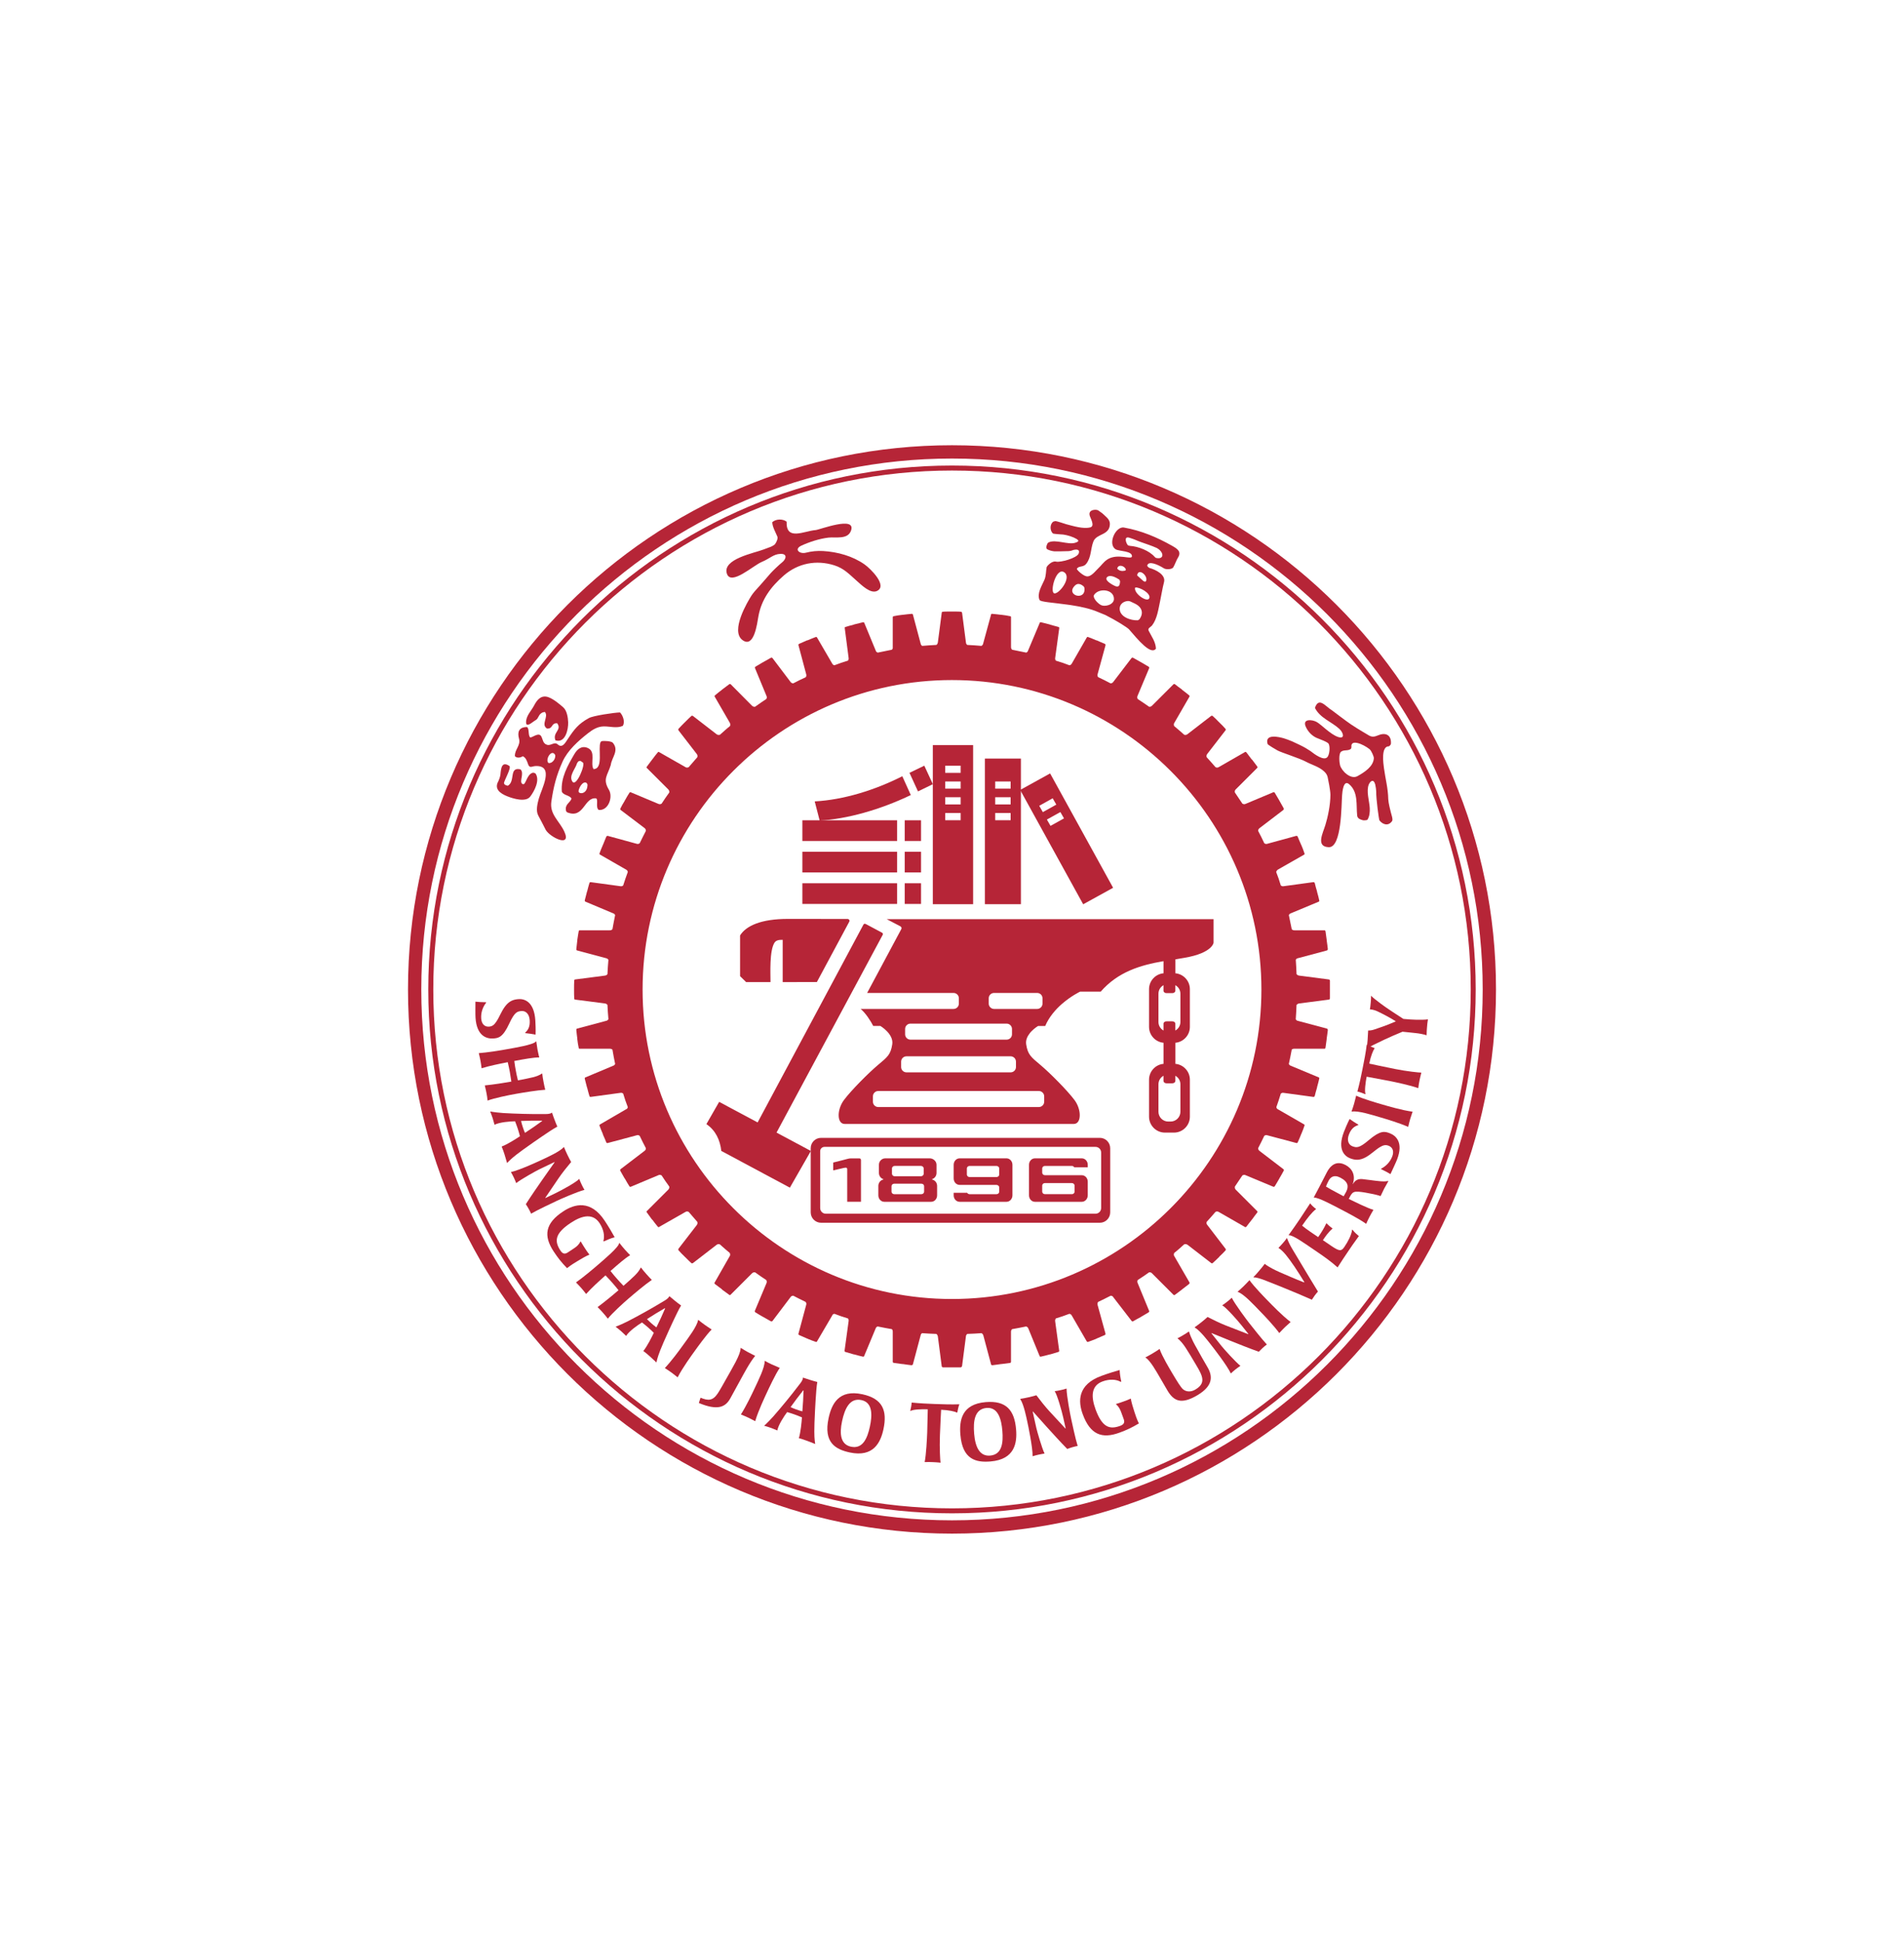 <svg width="154" height="157" viewBox="0 0 154 157" fill="none" xmlns="http://www.w3.org/2000/svg">
<g clip-path="url(#clip0_185_40)" filter="url(#filter0_d_185_40)">
<path d="M41 0H113C131.667 0 141 9.333 141 28V100C141 118.667 131.667 128 113 128H41C22.333 128 13 118.667 13 100V28C13 9.333 22.333 0 41 0Z" fill="white"/>
<path d="M77 20C52.738 20 33 39.738 33 64C33 88.262 52.738 108 77 108C101.262 108 121 88.262 121 64C121 39.738 101.262 20 77 20ZM119.924 64C119.924 87.668 100.668 106.924 77 106.924C53.332 106.924 34.075 87.668 34.075 64C34.075 40.332 53.332 21.075 77 21.075C100.668 21.075 119.924 40.332 119.924 64Z" fill="#B62537"/>
<path d="M77 21.641C53.643 21.641 34.64 40.643 34.64 64C34.64 87.357 53.643 106.359 77 106.359C100.357 106.359 119.359 87.357 119.359 64C119.359 40.643 100.357 21.641 77 21.641ZM118.957 64C118.957 87.135 100.135 105.957 77 105.957C53.865 105.957 35.045 87.135 35.045 64C35.045 40.865 53.865 22.045 77 22.045C100.135 22.045 118.957 40.865 118.957 64Z" fill="#B62537"/>
<path fill-rule="evenodd" clip-rule="evenodd" d="M63.624 26.179C63.564 27.762 65.032 26.931 65.966 26.859C66.295 26.834 69.249 25.68 68.835 26.894C68.577 27.648 67.608 27.4 67.01 27.468C66.292 27.552 65.484 27.811 64.828 28.112C64.187 28.405 64.665 28.817 65.177 28.689C65.648 28.569 66.094 28.527 66.582 28.554C67.746 28.622 68.974 28.961 69.933 29.64C70.421 29.986 71.814 31.364 70.935 31.782C70.405 32.034 69.675 31.295 69.297 30.965C68.686 30.431 68.281 29.961 67.477 29.707C66.029 29.251 64.55 29.534 63.401 30.528C62.355 31.435 61.586 32.465 61.342 33.835C61.241 34.401 60.997 36.433 60.063 35.759C59.032 35.014 60.501 32.597 60.773 32.168C60.907 31.952 61.164 31.667 61.44 31.368C61.619 31.173 62.021 30.701 62.328 30.351C62.494 30.16 63.041 29.64 63.26 29.468C63.583 29.213 63.718 28.758 63.116 28.785C62.549 28.809 62.298 29.148 61.605 29.438C60.913 29.731 59.136 31.367 58.798 30.398C58.38 29.198 61.038 28.715 61.758 28.429C61.924 28.362 62.151 28.284 62.327 28.217C62.468 28.164 62.654 28.04 62.678 28.007C62.826 27.812 62.932 27.528 62.875 27.387C62.729 27.03 62.466 26.59 62.464 26.219C62.756 25.954 63.314 25.935 63.624 26.179Z" fill="#B62537"/>
<path fill-rule="evenodd" clip-rule="evenodd" d="M61.278 74.753L58.167 73.09L57.135 74.889C57.88 75.398 58.24 76.168 58.341 77.057L63.887 80.027L65.585 77.06L62.808 75.574L71.394 59.587C71.433 59.523 71.417 59.456 71.336 59.411L70.024 58.71C69.933 58.668 69.874 58.691 69.837 58.758L61.278 74.754V74.753Z" fill="#B62537"/>
<path fill-rule="evenodd" clip-rule="evenodd" d="M66.408 76H88.963C89.421 76 89.796 76.378 89.796 76.839V82.025C89.796 82.487 89.421 82.864 88.963 82.864H66.408C65.948 82.864 65.572 82.487 65.572 82.025V76.839C65.572 76.376 65.948 76 66.408 76ZM66.685 76.73H88.608C88.859 76.73 89.063 76.934 89.063 77.187V81.677C89.063 81.928 88.859 82.134 88.608 82.134H66.793C66.541 82.134 66.337 81.928 66.337 81.677V77.076C66.337 76.886 66.494 76.731 66.683 76.731L66.685 76.73Z" fill="#B62537"/>
<path fill-rule="evenodd" clip-rule="evenodd" d="M64.897 50.322V51.996H72.557V50.322H64.897Z" fill="#B62537"/>
<path fill-rule="evenodd" clip-rule="evenodd" d="M64.897 52.868V54.541H72.557V52.868H64.897Z" fill="#B62537"/>
<path fill-rule="evenodd" clip-rule="evenodd" d="M64.897 55.414V57.087H72.557V55.414H64.897Z" fill="#B62537"/>
<path fill-rule="evenodd" clip-rule="evenodd" d="M94.347 66.579H94.825C94.958 66.579 95.065 66.668 95.065 66.772V67.323C95.307 67.186 95.474 66.929 95.474 66.633V64.347C95.474 64.05 95.307 63.79 95.065 63.656V64.105C95.065 64.209 94.957 64.299 94.825 64.299H94.347C94.215 64.299 94.106 64.211 94.106 64.105V63.656C93.863 63.79 93.699 64.05 93.699 64.347V66.633C93.699 66.929 93.863 67.186 94.106 67.323V66.772C94.106 66.667 94.213 66.579 94.347 66.579ZM63.305 59.99C63.035 59.986 62.779 60.006 62.64 60.223C62.226 60.879 62.32 62.685 62.32 63.407H60.349L59.858 62.925V59.636C60.335 58.867 61.534 58.294 63.746 58.297L68.534 58.302C68.684 58.302 68.742 58.43 68.697 58.511L66.071 63.401L63.305 63.407V59.988V59.99ZM70.136 64.284H77.126C77.363 64.284 77.555 64.477 77.555 64.712V65.149C77.555 65.383 77.36 65.577 77.126 65.577H69.609C70.006 65.896 70.424 66.551 70.63 66.952H71.207C71.207 66.952 72.295 67.596 72.168 68.435C72.04 69.271 71.782 69.463 71.014 70.107C70.246 70.752 68.835 72.169 68.259 72.944C67.681 73.716 67.681 74.876 68.322 74.876H77.551V74.877H86.845C86.935 74.877 87.011 74.854 87.076 74.812C87.475 74.558 87.405 73.607 86.909 72.944C86.332 72.171 84.923 70.752 84.153 70.107C83.384 69.463 83.129 69.271 82.999 68.435C82.949 68.095 83.095 67.789 83.29 67.543C83.294 67.536 83.299 67.529 83.303 67.525L83.306 67.523C83.31 67.517 83.314 67.514 83.317 67.508L83.319 67.504C83.323 67.499 83.328 67.493 83.331 67.491L83.332 67.488C83.338 67.483 83.343 67.477 83.347 67.473V67.47C83.354 67.466 83.357 67.461 83.362 67.454H83.364C83.369 67.448 83.373 67.442 83.38 67.436V67.435C83.385 67.429 83.391 67.421 83.396 67.417L83.418 67.397C83.419 67.392 83.425 67.388 83.428 67.383C83.687 67.117 83.96 66.955 83.964 66.953H84.539C84.853 66.219 85.376 65.623 85.888 65.174C86.637 64.52 87.359 64.18 87.359 64.18H89.027C90.416 62.584 92.229 62.033 94.108 61.714V62.693C93.454 62.753 92.937 63.308 92.937 63.975V67.028C92.937 67.699 93.454 68.252 94.108 68.312V70.016C93.454 70.073 92.937 70.629 92.937 71.298V74.288C92.937 74.997 93.514 75.576 94.223 75.576H94.953C95.659 75.576 96.24 74.997 96.24 74.288V71.298C96.24 70.629 95.722 70.073 95.069 70.016V68.312C95.722 68.252 96.24 67.699 96.24 67.028V63.975C96.24 63.308 95.722 62.753 95.069 62.693V61.568C95.299 61.536 95.527 61.48 95.759 61.45C98.166 61.051 98.156 60.153 98.156 60.228V58.317H71.716L72.808 58.887C72.898 58.927 72.957 59.032 72.886 59.147L70.137 64.282L70.136 64.284ZM95.066 70.979V71.396C95.066 71.502 94.958 71.59 94.826 71.59H94.347C94.215 71.59 94.106 71.502 94.106 71.396V70.979C93.863 71.112 93.699 71.373 93.699 71.669V73.892C93.699 74.326 94.055 74.681 94.486 74.681H94.685C95.118 74.681 95.474 74.325 95.474 73.892V71.669C95.474 71.373 95.31 71.115 95.066 70.979ZM71.034 72.213H84.026C84.262 72.213 84.457 72.408 84.457 72.643V73.079C84.457 73.315 84.262 73.509 84.026 73.509H71.034C70.796 73.509 70.604 73.315 70.604 73.079V72.643C70.604 72.408 70.796 72.213 71.034 72.213ZM73.316 69.407H81.744C81.98 69.407 82.174 69.604 82.174 69.838V70.275C82.174 70.511 81.98 70.704 81.744 70.704H73.316C73.081 70.704 72.885 70.511 72.885 70.275V69.838C72.885 69.604 73.078 69.407 73.316 69.407ZM73.638 66.765H81.422C81.657 66.765 81.852 66.96 81.852 67.195V67.631C81.852 67.866 81.657 68.059 81.422 68.059H73.638C73.404 68.059 73.209 67.867 73.209 67.631V67.195C73.209 66.959 73.401 66.765 73.638 66.765ZM80.399 64.284H83.891C84.127 64.284 84.32 64.477 84.32 64.712V65.149C84.32 65.383 84.125 65.577 83.891 65.577H80.399C80.171 65.577 79.971 65.383 79.971 65.149V64.712C79.971 64.475 80.165 64.284 80.399 64.284Z" fill="#B62537"/>
<path fill-rule="evenodd" clip-rule="evenodd" d="M73.175 50.322V51.996H74.496V50.322H73.175Z" fill="#B62537"/>
<path fill-rule="evenodd" clip-rule="evenodd" d="M65.896 48.797C68.239 48.669 70.772 47.882 72.98 46.762L73.668 48.283C71.237 49.452 68.5 50.232 66.296 50.343L65.896 48.797Z" fill="#B62537"/>
<path fill-rule="evenodd" clip-rule="evenodd" d="M75.452 47.404L74.76 45.91V45.908L73.561 46.486L74.249 47.988L75.452 47.404Z" fill="#B62537"/>
<path fill-rule="evenodd" clip-rule="evenodd" d="M73.175 52.868V54.541H74.496V52.868H73.175Z" fill="#B62537"/>
<path fill-rule="evenodd" clip-rule="evenodd" d="M73.175 55.414V57.087H74.496V55.414H73.175Z" fill="#B62537"/>
<path fill-rule="evenodd" clip-rule="evenodd" d="M82.514 47.871L84.936 46.534L90.031 55.781L87.61 57.115L82.514 47.871ZM84.055 49.152L85.142 48.544L85.437 49.056L84.348 49.663L84.055 49.152ZM84.674 50.265L85.764 49.658L86.059 50.169L84.968 50.775L84.674 50.265Z" fill="#B62537"/>
<path fill-rule="evenodd" clip-rule="evenodd" d="M79.661 45.333H82.574V57.106H79.661V45.333ZM75.448 44.247H78.707V57.107H75.448V44.247ZM76.453 45.908H77.7V46.489H76.453V45.908ZM76.453 47.185H77.7V47.766H76.453V47.185ZM76.453 48.46H77.7V49.041H76.453V48.46ZM76.453 49.736H77.7V50.317H76.453V49.736ZM80.493 47.185H81.742V47.766H80.493V47.185ZM80.493 48.46H81.742V49.041H80.493V48.46ZM80.493 49.736H81.742V50.317H80.493V49.736Z" fill="#B62537"/>
<path fill-rule="evenodd" clip-rule="evenodd" d="M76.992 89.03C63.202 89.03 51.974 77.795 51.974 64.015C51.974 50.22 63.202 38.985 76.992 38.985C90.781 38.985 102.026 50.22 102.026 64.015C102.026 77.795 90.781 89.03 76.992 89.03ZM107.475 63.193L105.085 62.883C104.991 62.868 104.928 62.836 104.867 62.759C104.851 62.37 104.836 61.983 104.806 61.61C104.836 61.532 104.898 61.486 104.991 61.471L107.321 60.849C107.352 60.834 107.397 60.819 107.397 60.725C107.367 60.523 107.352 60.291 107.306 60.028V59.996C107.273 59.747 107.243 59.515 107.212 59.313C107.197 59.22 107.15 59.22 107.103 59.22H104.695C104.604 59.22 104.526 59.189 104.478 59.127C104.4 58.755 104.323 58.383 104.245 57.994C104.278 57.916 104.323 57.871 104.415 57.84L106.653 56.908C106.684 56.893 106.73 56.877 106.699 56.784C106.653 56.582 106.606 56.365 106.528 56.117V56.086C106.451 55.837 106.388 55.605 106.342 55.404C106.31 55.326 106.265 55.326 106.217 55.326L103.826 55.652C103.733 55.667 103.672 55.652 103.593 55.589C103.485 55.217 103.361 54.861 103.22 54.503C103.252 54.41 103.298 54.348 103.376 54.301L105.473 53.106C105.504 53.09 105.535 53.06 105.504 52.982C105.443 52.78 105.348 52.563 105.256 52.33L105.239 52.315V52.3C105.132 52.051 105.039 51.849 104.96 51.648C104.928 51.57 104.882 51.585 104.836 51.585L102.507 52.222C102.413 52.252 102.335 52.237 102.257 52.176C102.102 51.834 101.931 51.508 101.761 51.183C101.761 51.074 101.807 51.011 101.886 50.95L103.796 49.492C103.826 49.459 103.858 49.429 103.826 49.351C103.718 49.166 103.609 48.964 103.485 48.745C103.485 48.745 103.485 48.73 103.47 48.73V48.715C103.33 48.482 103.22 48.28 103.113 48.11C103.066 48.032 103.019 48.048 102.972 48.063L100.751 48.995C100.657 49.041 100.581 49.025 100.488 48.979C100.285 48.668 100.084 48.373 99.881 48.078C99.85 47.969 99.881 47.893 99.959 47.815L101.667 46.109C101.7 46.077 101.73 46.046 101.683 45.968C101.56 45.813 101.42 45.627 101.264 45.41H101.249V45.394H101.234C101.078 45.177 100.938 45.006 100.814 44.836C100.751 44.773 100.705 44.788 100.674 44.82L98.592 46.014C98.499 46.077 98.407 46.077 98.314 46.031C98.081 45.766 97.847 45.488 97.599 45.225C97.568 45.131 97.583 45.038 97.645 44.96L99.121 43.052C99.151 43.02 99.168 42.974 99.105 42.911C98.966 42.756 98.81 42.587 98.624 42.415V42.4H98.609V42.385H98.592C98.422 42.198 98.251 42.042 98.097 41.903C98.034 41.84 97.988 41.872 97.957 41.887L96.047 43.361C95.969 43.423 95.875 43.439 95.782 43.408C95.519 43.175 95.239 42.926 94.973 42.709C94.928 42.6 94.928 42.524 94.991 42.431L96.201 40.336C96.217 40.304 96.232 40.258 96.171 40.212C95.999 40.072 95.829 39.932 95.612 39.776V39.761H95.595V39.746C95.378 39.591 95.192 39.452 95.037 39.326C94.96 39.28 94.928 39.311 94.897 39.343L93.189 41.049C93.111 41.127 93.034 41.158 92.941 41.142C92.63 40.925 92.335 40.723 92.024 40.521C91.978 40.444 91.963 40.351 92.009 40.258L92.941 38.039C92.956 37.992 92.972 37.946 92.893 37.9C92.722 37.79 92.521 37.683 92.289 37.542H92.274C92.274 37.542 92.274 37.527 92.259 37.527C92.04 37.403 91.837 37.294 91.652 37.185C91.574 37.155 91.543 37.185 91.513 37.216L90.053 39.126C89.99 39.219 89.927 39.25 89.82 39.25C89.494 39.078 89.166 38.908 88.825 38.754C88.763 38.676 88.748 38.598 88.779 38.505L89.416 36.177C89.416 36.145 89.431 36.084 89.353 36.053C89.151 35.975 88.949 35.882 88.701 35.773H88.67C88.436 35.665 88.22 35.587 88.018 35.51C87.941 35.478 87.909 35.525 87.894 35.556L86.699 37.635C86.651 37.729 86.588 37.775 86.495 37.79C86.138 37.651 85.782 37.527 85.408 37.418C85.347 37.355 85.331 37.279 85.347 37.185L85.673 34.796C85.673 34.748 85.673 34.703 85.595 34.687C85.393 34.626 85.16 34.563 84.912 34.502V34.485H84.882C84.632 34.424 84.414 34.361 84.212 34.315C84.119 34.3 84.104 34.33 84.089 34.377L83.156 36.597C83.126 36.688 83.08 36.736 83.002 36.766C82.615 36.688 82.241 36.612 81.868 36.534C81.807 36.488 81.774 36.41 81.774 36.316V33.911C81.774 33.88 81.774 33.818 81.681 33.818C81.48 33.772 81.246 33.74 80.998 33.709H80.968C80.704 33.679 80.47 33.648 80.268 33.633C80.176 33.616 80.159 33.663 80.159 33.694L79.524 36.021C79.507 36.114 79.461 36.177 79.383 36.223C79.012 36.192 78.622 36.162 78.233 36.145C78.172 36.099 78.125 36.021 78.125 35.928L77.814 33.539C77.799 33.507 77.783 33.461 77.707 33.461C77.596 33.446 77.488 33.446 77.364 33.446H76.606C76.482 33.446 76.373 33.446 76.265 33.461C76.187 33.461 76.171 33.507 76.171 33.539L75.858 35.928C75.843 36.021 75.811 36.099 75.734 36.145C75.345 36.162 74.972 36.192 74.584 36.223C74.523 36.177 74.476 36.114 74.46 36.021L73.839 33.694C73.823 33.663 73.808 33.616 73.73 33.633C73.513 33.648 73.28 33.679 73.032 33.709H73.001C72.737 33.74 72.504 33.772 72.302 33.818C72.224 33.818 72.209 33.88 72.209 33.911V36.316C72.224 36.41 72.194 36.488 72.13 36.534C71.743 36.612 71.37 36.688 70.998 36.766C70.904 36.736 70.858 36.688 70.828 36.597L69.911 34.377C69.896 34.33 69.863 34.3 69.787 34.315C69.584 34.361 69.352 34.424 69.103 34.485H69.087C69.072 34.485 69.072 34.485 69.072 34.502C68.824 34.563 68.59 34.626 68.403 34.687C68.311 34.703 68.327 34.748 68.327 34.796L68.637 37.185C68.653 37.279 68.637 37.355 68.575 37.418C68.218 37.527 67.846 37.651 67.488 37.79C67.41 37.775 67.348 37.729 67.301 37.635L66.09 35.556C66.075 35.525 66.044 35.478 65.966 35.51C65.764 35.587 65.562 35.665 65.314 35.773H65.282C65.049 35.882 64.832 35.975 64.645 36.053C64.569 36.084 64.569 36.145 64.584 36.177L65.205 38.505C65.236 38.598 65.221 38.676 65.175 38.754C64.832 38.908 64.491 39.078 64.165 39.25C64.073 39.25 63.995 39.219 63.932 39.126L62.487 37.216C62.456 37.185 62.426 37.155 62.348 37.185C62.176 37.294 61.96 37.403 61.743 37.527V37.542H61.711C61.493 37.683 61.292 37.79 61.106 37.9C61.043 37.946 61.059 37.992 61.074 38.039L61.991 40.258C62.037 40.351 62.037 40.444 61.975 40.521C61.68 40.723 61.369 40.925 61.074 41.142C60.967 41.158 60.887 41.127 60.811 41.049L59.118 39.343C59.087 39.311 59.04 39.28 58.978 39.326C58.807 39.452 58.62 39.591 58.418 39.746L58.403 39.761H58.387V39.776C58.187 39.932 58 40.072 57.844 40.212C57.768 40.258 57.798 40.304 57.813 40.336L59.024 42.431C59.072 42.524 59.087 42.6 59.04 42.709C58.761 42.926 58.496 43.175 58.233 43.408C58.124 43.439 58.031 43.423 57.953 43.361L56.044 41.887C56.012 41.872 55.966 41.84 55.903 41.903C55.748 42.042 55.592 42.198 55.407 42.385L55.392 42.4C55.392 42.4 55.392 42.415 55.375 42.415C55.205 42.587 55.034 42.756 54.894 42.911C54.831 42.974 54.864 43.02 54.879 43.052L56.353 44.96C56.416 45.038 56.431 45.131 56.4 45.225C56.168 45.488 55.933 45.766 55.701 46.031C55.592 46.077 55.514 46.077 55.422 46.014L53.325 44.82C53.295 44.788 53.248 44.773 53.201 44.836C53.062 45.006 52.921 45.177 52.766 45.394H52.751V45.41C52.58 45.627 52.44 45.813 52.331 45.968C52.269 46.046 52.3 46.077 52.331 46.109L54.04 47.815C54.117 47.893 54.149 47.969 54.132 48.078C53.916 48.373 53.714 48.668 53.512 48.979C53.434 49.025 53.341 49.041 53.248 48.995L51.026 48.063C50.996 48.048 50.95 48.032 50.902 48.11C50.793 48.28 50.67 48.482 50.545 48.715H50.53V48.745C50.391 48.964 50.282 49.166 50.189 49.351C50.141 49.429 50.172 49.459 50.204 49.492L52.129 50.95C52.208 51.011 52.239 51.074 52.239 51.183C52.067 51.508 51.913 51.834 51.741 52.176C51.663 52.237 51.586 52.252 51.493 52.222L49.163 51.585C49.133 51.585 49.085 51.57 49.039 51.648C48.961 51.849 48.868 52.051 48.774 52.3H48.759V52.33C48.651 52.563 48.574 52.78 48.496 52.982C48.465 53.06 48.511 53.09 48.542 53.106L50.623 54.301C50.717 54.348 50.763 54.41 50.778 54.503C50.639 54.861 50.53 55.217 50.406 55.589C50.344 55.652 50.267 55.667 50.172 55.652L47.781 55.326C47.75 55.326 47.688 55.326 47.672 55.404C47.611 55.605 47.548 55.837 47.487 56.086H47.472V56.117C47.409 56.365 47.346 56.582 47.3 56.784C47.285 56.877 47.331 56.893 47.362 56.908L49.582 57.84C49.676 57.871 49.722 57.916 49.754 57.994C49.676 58.383 49.598 58.755 49.537 59.127C49.474 59.205 49.396 59.22 49.304 59.22H46.897C46.865 59.22 46.818 59.22 46.803 59.313C46.772 59.515 46.725 59.747 46.694 59.996V60.028C46.663 60.291 46.633 60.523 46.616 60.725C46.601 60.819 46.648 60.834 46.679 60.849L49.009 61.471C49.102 61.486 49.163 61.532 49.211 61.61C49.179 61.983 49.148 62.37 49.133 62.759C49.085 62.836 49.024 62.868 48.915 62.883L46.524 63.193C46.492 63.193 46.446 63.209 46.446 63.287C46.431 63.504 46.431 63.737 46.431 63.984V64.03C46.431 64.278 46.431 64.511 46.446 64.728C46.446 64.806 46.492 64.823 46.524 64.823L48.915 65.132C49.024 65.149 49.085 65.179 49.133 65.258C49.148 65.644 49.179 66.017 49.211 66.405C49.163 66.483 49.102 66.529 49.009 66.544L46.679 67.165C46.648 67.181 46.601 67.196 46.616 67.289C46.633 67.491 46.663 67.724 46.694 67.972V68.019C46.725 68.267 46.755 68.5 46.803 68.702C46.803 68.795 46.865 68.795 46.897 68.795H49.304C49.396 68.795 49.474 68.81 49.537 68.871C49.598 69.26 49.676 69.632 49.754 70.021C49.722 70.097 49.676 70.145 49.582 70.175L47.362 71.107C47.316 71.123 47.285 71.137 47.3 71.231C47.346 71.416 47.409 71.65 47.472 71.898V71.929H47.487C47.548 72.178 47.611 72.411 47.672 72.612C47.688 72.689 47.75 72.689 47.781 72.689L50.172 72.363C50.267 72.348 50.344 72.363 50.406 72.426C50.515 72.798 50.639 73.156 50.778 73.512C50.763 73.605 50.717 73.667 50.623 73.699L48.542 74.909C48.511 74.924 48.465 74.955 48.496 75.033C48.574 75.235 48.651 75.451 48.759 75.685V75.715C48.868 75.964 48.961 76.165 49.039 76.367C49.07 76.43 49.133 76.43 49.163 76.415L51.493 75.794C51.586 75.763 51.663 75.778 51.741 75.84C51.897 76.166 52.067 76.507 52.239 76.833C52.239 76.941 52.208 77.004 52.114 77.067L50.204 78.525C50.172 78.556 50.141 78.586 50.172 78.664C50.282 78.851 50.391 79.051 50.515 79.27C50.53 79.27 50.53 79.285 50.53 79.285V79.301H50.545C50.67 79.533 50.793 79.735 50.902 79.905C50.934 79.968 50.98 79.968 51.026 79.952L53.248 79.02C53.341 78.974 53.434 78.99 53.512 79.036C53.714 79.347 53.916 79.642 54.132 79.937C54.149 80.046 54.117 80.124 54.04 80.201L52.331 81.908C52.3 81.939 52.269 81.969 52.331 82.047C52.44 82.202 52.58 82.388 52.736 82.606H52.751V82.621H52.766C52.921 82.838 53.062 83.009 53.201 83.179C53.248 83.242 53.295 83.225 53.325 83.195L55.422 82.001C55.514 81.939 55.592 81.939 55.701 81.984C55.933 82.249 56.168 82.528 56.4 82.792C56.431 82.884 56.416 82.978 56.353 83.056L54.879 84.963C54.864 84.996 54.831 85.042 54.894 85.104C55.034 85.259 55.188 85.43 55.375 85.6C55.375 85.6 55.375 85.615 55.392 85.615V85.63H55.407C55.592 85.817 55.748 85.973 55.903 86.112C55.966 86.175 56.012 86.143 56.044 86.128L57.953 84.654C58.031 84.591 58.124 84.576 58.217 84.607C58.481 84.841 58.761 85.089 59.024 85.306C59.072 85.413 59.072 85.506 59.009 85.585L57.813 87.679C57.781 87.711 57.768 87.757 57.828 87.82C58 87.944 58.187 88.083 58.387 88.239V88.255H58.403V88.269C58.62 88.424 58.807 88.564 58.978 88.689C59.04 88.735 59.072 88.704 59.102 88.674L60.811 86.966C60.887 86.888 60.967 86.857 61.074 86.873C61.369 87.09 61.665 87.292 61.975 87.494C62.021 87.57 62.037 87.664 61.991 87.757L61.059 89.976C61.043 90.023 61.043 90.069 61.106 90.115C61.276 90.226 61.478 90.332 61.711 90.473H61.726C61.726 90.488 61.743 90.488 61.743 90.488C61.96 90.613 62.161 90.721 62.348 90.83C62.426 90.862 62.456 90.83 62.487 90.799L63.932 88.889C63.995 88.798 64.056 88.765 64.165 88.765C64.491 88.937 64.832 89.107 65.158 89.263C65.221 89.339 65.236 89.418 65.205 89.511L64.584 91.823C64.569 91.87 64.569 91.916 64.645 91.947C64.832 92.025 65.034 92.118 65.282 92.227H65.299C65.314 92.227 65.314 92.227 65.314 92.242C65.547 92.335 65.764 92.428 65.966 92.489C66.044 92.522 66.075 92.489 66.09 92.444L67.301 90.38C67.333 90.287 67.394 90.24 67.488 90.226C67.846 90.365 68.202 90.488 68.575 90.597C68.637 90.658 68.653 90.737 68.637 90.83L68.311 93.205C68.311 93.251 68.311 93.296 68.388 93.313C68.59 93.374 68.824 93.437 69.072 93.513H69.103C69.352 93.591 69.584 93.639 69.77 93.685C69.863 93.717 69.879 93.67 69.896 93.639L70.828 91.403C70.858 91.325 70.904 91.28 70.983 91.249C71.37 91.325 71.743 91.403 72.13 91.466C72.194 91.512 72.209 91.59 72.209 91.683V94.089C72.209 94.134 72.209 94.182 72.302 94.197C72.504 94.228 72.737 94.26 72.986 94.29H73.032C73.28 94.337 73.513 94.352 73.715 94.384C73.808 94.384 73.823 94.336 73.839 94.306L74.46 91.977C74.476 91.885 74.523 91.823 74.584 91.792C74.958 91.823 75.345 91.838 75.734 91.853C75.811 91.916 75.843 91.977 75.858 92.072L76.168 94.461C76.168 94.491 76.184 94.538 76.262 94.554H77.704C77.782 94.538 77.797 94.491 77.812 94.461L78.123 92.072C78.123 91.977 78.169 91.916 78.232 91.853C78.619 91.838 79.009 91.823 79.38 91.792C79.459 91.823 79.504 91.885 79.536 91.977L80.158 94.306C80.158 94.336 80.189 94.384 80.266 94.384C80.469 94.352 80.701 94.336 80.965 94.29H80.995C81.26 94.26 81.478 94.228 81.695 94.197C81.772 94.182 81.772 94.135 81.772 94.089V91.683C81.772 91.59 81.804 91.512 81.866 91.466C82.238 91.403 82.626 91.325 82.999 91.249C83.077 91.28 83.138 91.325 83.17 91.403L84.086 93.639C84.101 93.67 84.133 93.717 84.211 93.685C84.411 93.639 84.629 93.591 84.893 93.513H84.925C85.174 93.437 85.391 93.374 85.594 93.313C85.67 93.296 85.67 93.251 85.67 93.205L85.344 90.83C85.328 90.737 85.359 90.658 85.407 90.597C85.779 90.488 86.135 90.365 86.494 90.226C86.587 90.24 86.648 90.287 86.696 90.38L87.891 92.444C87.922 92.489 87.954 92.522 88.031 92.489C88.217 92.428 88.434 92.335 88.683 92.242V92.227H88.698C88.947 92.118 89.165 92.025 89.35 91.947C89.428 91.916 89.413 91.87 89.413 91.823L88.776 89.511C88.76 89.418 88.76 89.339 88.823 89.263C89.164 89.107 89.491 88.937 89.832 88.765C89.925 88.765 90.004 88.798 90.05 88.889L91.525 90.799C91.54 90.83 91.588 90.862 91.649 90.83C91.834 90.721 92.036 90.613 92.271 90.488V90.473H92.286C92.518 90.332 92.72 90.226 92.89 90.115C92.969 90.069 92.953 90.023 92.938 89.976L92.024 87.757C91.978 87.664 91.978 87.57 92.024 87.494C92.335 87.292 92.645 87.09 92.941 86.873C93.034 86.857 93.126 86.888 93.189 86.966L94.897 88.674C94.928 88.704 94.96 88.735 95.037 88.689C95.208 88.564 95.393 88.424 95.595 88.269V88.255H95.612C95.612 88.255 95.612 88.239 95.627 88.239C95.829 88.083 96.015 87.944 96.171 87.82C96.232 87.757 96.217 87.711 96.202 87.679L94.991 85.584C94.928 85.506 94.928 85.413 94.973 85.306C95.254 85.089 95.517 84.841 95.782 84.607C95.89 84.576 95.969 84.591 96.062 84.654L97.972 86.128C98.003 86.143 98.034 86.175 98.097 86.112C98.251 85.973 98.422 85.817 98.609 85.63V85.615H98.624V85.6C98.81 85.43 98.981 85.259 99.121 85.104C99.168 85.042 99.151 84.996 99.121 84.963L97.66 83.056C97.583 82.978 97.568 82.884 97.599 82.792C97.847 82.528 98.079 82.249 98.314 81.984C98.407 81.938 98.498 81.938 98.592 82.001L100.674 83.195C100.705 83.225 100.751 83.242 100.814 83.179C100.938 83.009 101.078 82.838 101.248 82.621V82.606H101.264C101.419 82.388 101.559 82.202 101.683 82.047C101.73 81.969 101.698 81.938 101.667 81.908L99.959 80.2C99.881 80.124 99.866 80.046 99.881 79.937C100.083 79.642 100.285 79.347 100.487 79.036C100.58 78.99 100.657 78.974 100.75 79.02L102.987 79.952C103.019 79.967 103.065 79.967 103.111 79.905C103.22 79.735 103.33 79.533 103.469 79.301V79.285H103.484V79.27C103.608 79.051 103.733 78.85 103.826 78.664C103.873 78.586 103.826 78.556 103.795 78.525L101.885 77.065C101.806 77.004 101.761 76.941 101.761 76.833C101.93 76.507 102.102 76.165 102.256 75.839C102.334 75.778 102.413 75.763 102.506 75.794L104.836 76.413C104.882 76.43 104.928 76.43 104.96 76.367C105.052 76.165 105.145 75.964 105.238 75.715V75.7L105.254 75.683C105.347 75.451 105.441 75.235 105.503 75.033C105.534 74.955 105.503 74.924 105.471 74.907L103.375 73.699C103.297 73.667 103.25 73.605 103.235 73.512C103.36 73.156 103.484 72.798 103.593 72.426C103.671 72.363 103.732 72.348 103.825 72.363L106.216 72.689C106.264 72.689 106.31 72.689 106.34 72.612C106.388 72.411 106.451 72.178 106.527 71.929V71.898C106.605 71.65 106.651 71.416 106.699 71.231C106.729 71.137 106.683 71.122 106.651 71.107L104.415 70.175C104.323 70.144 104.276 70.097 104.244 70.021C104.338 69.632 104.399 69.26 104.477 68.871C104.525 68.81 104.602 68.795 104.694 68.795H107.101C107.149 68.795 107.195 68.795 107.21 68.702C107.242 68.5 107.273 68.267 107.305 68.019V67.972C107.351 67.724 107.366 67.491 107.397 67.289C107.397 67.196 107.351 67.181 107.32 67.165L104.99 66.544C104.898 66.529 104.836 66.483 104.804 66.405C104.834 66.016 104.849 65.644 104.866 65.258C104.928 65.179 104.99 65.149 105.084 65.132L107.474 64.823C107.505 64.823 107.551 64.806 107.568 64.728V63.285C107.551 63.209 107.505 63.193 107.474 63.193H107.475Z" fill="#B62537"/>
<path fill-rule="evenodd" clip-rule="evenodd" d="M74.745 80.351C74.745 80.462 74.644 80.555 74.523 80.555H72.329C72.207 80.555 72.108 80.463 72.108 80.351V79.908C72.108 79.796 72.207 79.706 72.329 79.706H74.523C74.647 79.706 74.745 79.796 74.745 79.908V80.351ZM72.144 78.472C72.144 78.361 72.243 78.27 72.366 78.27H74.486C74.61 78.27 74.711 78.361 74.711 78.472V78.903C74.711 79.013 74.61 79.105 74.486 79.105H72.366C72.243 79.105 72.144 79.013 72.144 78.903V78.472ZM75.465 79.395L75.437 79.383L75.363 79.356L75.434 79.321L75.461 79.309C75.636 79.225 75.748 79.038 75.748 78.833V78.176C75.748 77.899 75.493 77.656 75.204 77.656H71.606C71.321 77.656 71.089 77.889 71.089 78.176V78.833C71.089 79.036 71.201 79.223 71.374 79.309L71.402 79.323L71.471 79.356L71.399 79.384L71.37 79.395C71.174 79.467 71.043 79.666 71.043 79.888V80.65C71.043 80.936 71.259 81.17 71.523 81.17H75.314C75.579 81.17 75.796 80.936 75.796 80.65V79.888C75.796 79.666 75.663 79.467 75.465 79.395Z" fill="#B62537"/>
<path fill-rule="evenodd" clip-rule="evenodd" d="M69.638 81.167H68.525V78.519C68.522 78.417 68.439 78.413 68.399 78.412C68.344 78.412 68.281 78.425 68.221 78.438L67.393 78.631V77.996L68.267 77.775C68.305 77.765 68.345 77.754 68.383 77.743C68.533 77.702 68.689 77.66 68.833 77.659H69.5C69.59 77.66 69.638 77.709 69.638 77.803V81.167Z" fill="#B62537"/>
<path fill-rule="evenodd" clip-rule="evenodd" d="M44.352 45.684C44.078 45.383 44.633 44.513 44.91 45.056C44.951 45.42 44.602 45.773 44.352 45.684ZM50.148 41.603C49.664 41.618 47.994 41.862 47.638 42.056C46.787 42.517 46.45 42.963 45.923 43.757C45.709 44.078 45.476 44.518 45.108 44.187C44.833 43.942 44.567 44.316 44.251 44.221C43.907 44.12 43.921 43.814 43.787 43.554C43.595 43.181 43.149 43.588 42.896 43.631C42.696 43.494 42.83 42.925 42.63 42.786C41.976 42.778 41.83 43.184 41.978 43.719C42.137 44.282 41.61 44.608 41.648 45.145C41.828 45.319 42.098 45.263 42.287 45.145C42.535 45.255 42.626 45.538 42.705 45.77C42.838 46.159 43.008 45.95 43.316 45.938C44.881 45.87 43.791 47.803 43.584 48.559C43.472 48.966 43.319 49.554 43.542 49.951C43.679 50.197 44.064 50.941 44.143 51.104C44.501 51.712 46.253 52.563 45.642 51.235C45.244 50.371 44.441 49.848 44.595 48.809C44.775 47.594 44.998 46.701 45.502 45.582C45.916 44.663 46.784 43.893 47.559 43.286C47.941 42.988 48.338 42.739 48.838 42.733C49.342 42.726 49.878 42.906 50.365 42.694C50.584 42.394 50.38 41.832 50.148 41.603ZM47.515 47.526C47.515 47.53 47.514 47.533 47.514 47.535C47.463 48.2 46.867 48.228 46.799 48.011C46.749 47.86 47.094 47.102 47.435 47.297C47.462 47.313 47.521 47.419 47.519 47.448C47.519 47.465 47.519 47.482 47.517 47.5C47.517 47.508 47.515 47.518 47.515 47.526ZM46.298 47.197C45.982 46.732 46.544 46.17 46.671 45.713C46.725 45.638 46.755 45.536 46.886 45.526C47.017 45.518 46.911 45.513 47.143 45.653C47.373 45.794 46.612 47.662 46.298 47.197ZM48.666 43.927C48.632 43.934 48.581 43.992 48.571 44.013C48.347 44.529 48.833 46.174 48.006 46.184C47.72 45.728 48.224 44.785 47.553 44.484C47.049 44.255 46.688 44.57 46.446 44.989C45.927 45.879 45.34 46.89 45.443 48.022C45.612 48.322 46.046 48.282 46.229 48.564C46.113 48.925 45.653 49.021 45.787 49.579C45.792 49.602 45.854 49.674 45.877 49.682C47.248 50.234 47.236 48.415 48.224 48.552C48.405 48.699 48.158 49.273 48.421 49.486C49.205 49.569 49.602 48.444 49.25 47.856C48.721 46.972 49.144 46.705 49.402 45.848C49.473 45.252 50.092 44.695 49.578 44.069C49.471 43.916 48.866 43.886 48.666 43.927ZM43.16 42.333C43.352 42.199 43.428 42.207 43.536 41.978C43.642 41.752 43.809 41.577 44.074 41.566C44.4 41.947 43.724 42.582 44.241 42.904C44.752 42.945 44.556 42.439 45.067 42.48C45.474 43.031 44.678 43.203 44.921 43.856C45.731 44.127 45.975 42.964 45.955 42.397C45.94 42.018 45.856 41.452 45.555 41.19C45.228 40.906 44.783 40.532 44.376 40.378C43.794 40.156 43.446 40.564 43.201 41.038C42.967 41.488 42.523 41.889 42.551 42.438C42.572 42.816 43.029 42.424 43.16 42.333ZM43.316 46.544C43.297 46.515 43.149 46.467 43.104 46.477C42.573 46.589 42.535 47.587 42.25 47.385C41.963 47.184 42.434 46.541 42.101 46.207C41.137 45.984 41.712 47.178 41.07 47.534C40.916 47.484 40.805 47.475 40.766 47.331C40.726 47.186 41.419 46.034 41.187 45.922C40.572 45.521 40.522 46.144 40.478 46.617C40.46 46.804 40.335 47.121 40.311 47.16C39.951 47.78 40.438 48.151 41.041 48.389C41.513 48.576 42.523 48.885 42.887 48.406C43.224 47.964 43.689 47.081 43.316 46.544Z" fill="#B62537"/>
<path fill-rule="evenodd" clip-rule="evenodd" d="M93.481 29.104C93.47 29.101 93.413 29.051 93.394 29.029C92.964 28.527 92.061 28.179 91.403 28.137C91.367 28.134 91.301 28.119 91.26 28.104C91.26 28.104 91.218 28.075 91.215 28.071C91.082 27.921 90.867 27.325 91.353 27.479C91.885 27.648 91.882 27.687 92.278 27.828C92.631 27.954 93.212 28.144 93.527 28.292C93.538 28.298 93.55 28.303 93.561 28.309C93.585 28.321 93.605 28.333 93.626 28.343H93.619C93.675 28.375 93.728 28.411 93.777 28.457C94.193 28.837 94.047 29.253 93.481 29.104ZM91.974 30.514C92.08 29.88 92.889 30.562 92.695 30.984C92.686 31.005 92.619 31.04 92.601 31.034C92.492 31 92.413 30.93 92.339 30.854C92.231 30.746 91.971 30.539 91.974 30.514ZM92.961 32.36C92.825 32.751 91.776 32.056 91.798 31.566C91.798 31.547 91.824 31.503 91.833 31.502C92.159 31.458 93.099 31.962 92.961 32.36ZM92.159 34.072C92.141 34.098 92.046 34.151 92.017 34.154C91.451 34.177 90.577 33.881 90.562 33.232C90.554 32.862 90.84 32.641 91.184 32.597C91.308 32.582 91.41 32.616 91.504 32.667C91.657 32.747 91.821 32.802 91.972 32.907C92.006 32.929 92.038 32.952 92.068 32.977C92.436 33.282 92.439 33.694 92.159 34.072ZM90.162 31.37C90 31.296 89.42 30.988 89.49 30.745C89.561 30.555 89.887 30.433 90.529 30.864C90.555 30.881 90.6 30.999 90.594 31.041C90.566 31.296 90.521 31.536 90.162 31.37ZM89.001 32.895C88.656 32.678 88.397 32.299 88.479 32.12C88.834 31.522 90.094 31.615 90.099 32.423C90.102 32.901 89.341 33.109 89.001 32.895ZM90.376 29.922C90.498 29.592 90.997 29.775 91.064 30.057C91.069 30.081 91.023 30.135 91 30.139C90.779 30.181 90.588 30.19 90.384 30.001C90.376 29.993 90.371 29.94 90.376 29.922ZM86.933 31.355C87.057 31.235 87.263 31.09 87.638 31.401C87.658 31.417 87.707 31.503 87.71 31.526C87.859 32.634 86.145 32.146 86.933 31.355ZM85.251 31.967C84.903 31.817 85.429 29.832 86.078 30.273C86.726 30.712 85.598 32.117 85.251 31.967ZM94.816 28.138C93.581 27.438 92.313 26.902 90.908 26.654C90.224 26.534 89.558 28.018 90.248 28.419C90.522 28.579 91.597 28.534 91.556 28.991V28.992C91.507 29.279 90.455 28.736 89.627 29.197C89.577 29.225 89.539 29.25 89.514 29.272C89.266 29.441 89.061 29.738 88.831 29.951C88.595 30.169 88.254 30.66 87.88 30.598C87.581 30.546 87.068 30.057 87.101 29.992C87.236 29.726 87.618 29.894 87.855 29.588C88.287 29.033 88.194 28.386 88.438 27.777C88.7 27.119 89.758 27.305 89.771 26.361C89.776 25.976 89.417 25.758 89.154 25.5L88.827 25.267C88.671 25.17 88.026 25.179 88.13 25.658C88.18 25.89 88.6 26.535 88.177 26.642C87.603 26.785 86.805 26.53 86.25 26.388C86.153 26.363 85.456 26.118 85.35 26.134C85.264 26.148 85.19 26.171 85.144 26.215C84.91 26.449 84.93 26.861 85.12 27.09C85.123 27.093 85.126 27.097 85.13 27.101C85.139 27.112 85.174 27.141 85.19 27.145C85.314 27.176 85.768 27.205 85.778 27.205C86.038 27.202 86.497 27.307 86.831 27.455V27.452C87.194 27.622 87.394 27.753 86.999 27.873C86.992 27.876 86.985 27.878 86.978 27.88L86.973 27.882C86.401 28.077 85.374 27.572 84.807 27.861C84.788 27.869 84.748 27.899 84.74 27.912C84.689 27.999 84.532 28.321 84.715 28.419C84.887 28.511 85.131 28.565 85.272 28.577C85.384 28.587 86.109 28.575 86.446 28.561C86.546 28.557 86.677 28.52 86.708 28.508C86.77 28.48 86.837 28.459 86.912 28.448C87.153 28.412 87.356 28.459 87.246 28.755C87.105 29.124 85.767 29.494 85.414 29.408C85.059 29.325 84.666 29.79 84.653 29.861C84.59 30.187 84.621 30.548 84.47 30.894C84.269 31.356 83.852 31.99 84.08 32.506C84.14 32.674 85.182 32.724 86.377 32.892C86.459 32.903 86.539 32.916 86.62 32.926C87.377 33.042 88.172 33.207 88.802 33.48C89.046 33.585 89.249 33.667 89.417 33.731C90.288 34.174 91.184 34.731 91.324 34.893C92.016 35.692 93.085 37.007 93.496 36.445C93.467 35.883 93.145 35.474 92.905 34.994C92.804 34.789 93.08 34.701 93.188 34.56C93.59 34.042 93.692 33.252 93.827 32.63C93.939 32.11 94.014 31.581 94.149 31.067C94.305 30.476 93.501 30.072 92.974 29.921C92.904 29.901 92.78 29.77 92.791 29.729C92.888 29.307 93.66 29.647 94.138 29.951C94.323 30.068 94.797 30.041 94.897 29.872C95.046 29.617 95.144 29.295 95.275 29.09C95.588 28.598 95.217 28.366 94.816 28.138Z" fill="#B62537"/>
<path d="M38.461 66.292C38.443 66.027 38.452 65.408 38.454 64.988C38.707 65.016 39.01 65.033 39.319 65.035L39.321 65.071C39.055 65.405 38.889 65.858 38.92 66.342C38.947 66.768 39.177 67.032 39.546 67.009C39.811 66.991 39.965 66.87 40.137 66.616C40.393 66.239 40.539 65.795 40.842 65.385C41.185 64.928 41.527 64.81 41.954 64.783C42.371 64.754 43.198 64.936 43.299 66.506C43.319 66.799 43.334 67.261 43.319 67.653C43.098 67.609 42.779 67.563 42.483 67.532L42.48 67.495C42.706 67.281 42.879 67.034 42.842 66.484C42.808 65.963 42.505 65.726 42.198 65.746C41.828 65.769 41.622 65.835 41.197 66.746C40.669 67.885 40.321 67.937 39.882 67.965C39.351 67.999 38.557 67.758 38.461 66.292Z" fill="#B62537"/>
<path d="M41.729 72.442C41.184 72.537 39.95 72.789 39.438 72.988C39.408 72.71 39.389 72.609 39.353 72.407C39.322 72.249 39.295 72.104 39.211 71.76C39.868 71.698 40.85 71.545 41.359 71.451C41.31 71.108 41.285 70.941 41.238 70.68C41.189 70.421 41.135 70.168 41.067 69.882C40.305 70.032 39.646 70.163 38.953 70.374C38.924 70.11 38.886 69.908 38.866 69.792C38.834 69.626 38.81 69.489 38.725 69.152C39.379 69.106 40.526 68.923 41.041 68.826C41.545 68.733 43.197 68.47 43.347 68.203L43.374 68.197C43.412 68.481 43.439 68.664 43.476 68.866C43.516 69.076 43.561 69.284 43.615 69.499C43.146 69.496 42.471 69.621 41.598 69.784C41.644 70.156 41.673 70.308 41.723 70.575C41.771 70.835 41.794 70.958 41.89 71.351C42.94 71.149 43.424 71.073 43.836 70.803L43.859 70.805C43.881 71.04 43.913 71.207 43.962 71.474C44 71.676 44.056 71.942 44.102 72.112C43.482 72.146 42.363 72.332 41.729 72.442Z" fill="#B62537"/>
<path d="M43.847 74.64L43.838 74.611C43.231 74.603 42.704 74.611 42.144 74.633C42.187 74.812 42.224 74.947 42.277 75.108C42.352 75.338 42.392 75.434 42.46 75.597C42.922 75.299 43.408 74.962 43.847 74.64ZM40.804 77.33C40.733 77.114 40.67 76.925 40.575 76.702C41.054 76.522 41.734 76.082 42.055 75.869C41.998 75.648 41.936 75.436 41.869 75.233C41.803 75.031 41.717 74.812 41.659 74.66C41.264 74.667 40.415 74.728 39.999 74.941C39.928 74.703 39.905 74.587 39.848 74.412C39.785 74.222 39.724 74.057 39.647 73.866C39.939 73.925 40.464 73.978 40.681 73.992C41.139 74.019 41.783 74.048 42.288 74.06C42.741 74.074 43.474 74.082 44.037 74.075C44.2 74.076 44.467 74.082 44.61 73.98L44.651 73.966C44.723 74.191 44.787 74.362 44.84 74.501C44.913 74.7 44.99 74.892 45.079 75.094C44.945 75.161 44.7 75.311 44.488 75.45C44.064 75.728 43.54 76.086 43.145 76.363C42.48 76.828 42.105 77.098 41.775 77.352C41.635 77.461 41.29 77.735 41.013 78.035C40.929 77.738 40.869 77.533 40.804 77.33Z" fill="#B62537"/>
<path d="M44.962 81.129C44.671 81.268 43.467 81.829 42.958 82.13C42.831 81.848 42.685 81.591 42.529 81.365C42.892 80.792 43.591 79.772 43.906 79.328L44.857 77.976L44.847 77.956L43.617 78.547C43.383 78.659 42.149 79.339 41.752 79.66C41.688 79.495 41.631 79.358 41.558 79.207C41.489 79.061 41.401 78.899 41.324 78.765C42.008 78.624 43.673 77.851 43.993 77.697C44.24 77.579 45.256 77.125 45.586 76.764L45.618 76.747C45.694 76.938 45.79 77.154 45.892 77.367C45.996 77.585 46.101 77.788 46.196 77.953C45.956 78.231 45.428 78.892 45.179 79.264C44.69 79.995 44.375 80.44 44.105 80.845L44.115 80.866L44.934 80.473C45.408 80.246 46.62 79.583 46.85 79.319C46.895 79.444 46.98 79.639 47.05 79.785C47.146 79.984 47.155 80.004 47.275 80.207C46.672 80.358 45.297 80.968 44.962 81.127V81.129Z" fill="#B62537"/>
<path d="M46.663 85.993C46.5 86.09 46.177 86.286 45.863 86.536C45.387 86.041 45.124 85.704 44.78 85.183C43.947 83.918 44.082 82.914 45.555 81.945C46.461 81.348 47.775 80.976 48.913 82.707C49.226 83.179 49.56 83.751 49.714 84.036C49.388 84.127 49.133 84.235 48.833 84.378L48.804 84.336C48.916 83.946 48.837 83.418 48.498 82.901C47.968 82.097 47.124 82.24 46.172 82.868C44.839 83.745 44.843 84.375 45.333 85.119C45.554 85.456 45.76 85.373 45.941 85.254L46.361 84.977C46.555 84.85 46.788 84.696 46.941 84.393L46.974 84.379C47.076 84.559 47.199 84.759 47.316 84.937C47.47 85.171 47.514 85.239 47.674 85.442C47.44 85.533 46.97 85.799 46.663 85.993Z" fill="#B62537"/>
<path d="M50.85 88.982C50.43 89.341 49.499 90.189 49.162 90.621C48.993 90.398 48.926 90.32 48.789 90.166C48.683 90.044 48.586 89.934 48.336 89.683C48.87 89.293 49.636 88.66 50.026 88.318C49.808 88.049 49.702 87.916 49.527 87.719C49.353 87.52 49.178 87.331 48.974 87.12C48.395 87.637 47.895 88.087 47.406 88.623C47.248 88.41 47.111 88.255 47.035 88.166C46.923 88.039 46.831 87.934 46.588 87.689C47.125 87.315 48.017 86.57 48.411 86.225C48.796 85.888 50.081 84.817 50.074 84.512L50.095 84.493C50.273 84.718 50.389 84.861 50.524 85.015C50.666 85.175 50.811 85.33 50.968 85.487C50.563 85.726 50.047 86.177 49.379 86.764C49.611 87.06 49.711 87.176 49.892 87.379C50.066 87.58 50.148 87.672 50.43 87.963C51.231 87.251 51.609 86.939 51.824 86.495L51.845 86.486C51.984 86.677 52.096 86.803 52.275 87.008C52.411 87.164 52.595 87.363 52.722 87.486C52.206 87.831 51.34 88.563 50.85 88.982Z" fill="#B62537"/>
<path d="M53.797 89.791L53.775 89.772C53.247 90.073 52.8 90.351 52.329 90.656C52.459 90.787 52.558 90.885 52.685 90.995C52.868 91.155 52.95 91.218 53.092 91.323C53.337 90.832 53.584 90.293 53.797 89.792V89.791ZM52.551 93.658C52.381 93.509 52.231 93.378 52.035 93.234C52.355 92.835 52.717 92.11 52.883 91.763C52.721 91.602 52.56 91.452 52.399 91.312C52.239 91.171 52.052 91.027 51.927 90.926C51.588 91.133 50.89 91.619 50.642 92.014C50.458 91.845 50.379 91.756 50.241 91.636C50.091 91.505 49.954 91.395 49.791 91.269C50.07 91.171 50.549 90.949 50.744 90.849C51.152 90.639 51.719 90.336 52.16 90.088C52.558 89.869 53.191 89.503 53.673 89.208C53.813 89.126 54.045 88.994 54.116 88.835L54.145 88.803C54.321 88.957 54.464 89.073 54.58 89.165C54.745 89.3 54.909 89.425 55.089 89.555C55.008 89.679 54.873 89.934 54.763 90.162C54.539 90.617 54.27 91.192 54.072 91.632C53.738 92.37 53.551 92.794 53.4 93.182C53.333 93.347 53.178 93.759 53.092 94.159C52.868 93.944 52.712 93.799 52.551 93.658Z" fill="#B62537"/>
<path d="M54.334 94.993C54.156 94.865 54.033 94.783 53.774 94.614C54.332 94.017 54.924 93.209 55.245 92.76C55.708 92.119 56.371 91.25 56.464 90.731L56.476 90.714C56.653 90.859 56.803 90.976 56.977 91.1C57.148 91.226 57.349 91.351 57.56 91.496C57.121 91.93 56.355 93.007 56.199 93.223C55.941 93.58 55.198 94.599 54.812 95.363C54.557 95.163 54.442 95.071 54.334 94.993Z" fill="#B62537"/>
<path d="M59.859 95.621C59.542 96.191 59.193 96.836 59.065 97.07C58.678 97.767 58.053 98.076 56.525 97.438L56.661 97.011C57.283 97.267 57.654 97.265 58.058 96.656C58.207 96.434 58.538 95.85 58.783 95.409C59.207 94.644 59.903 93.526 59.9 93.013L59.917 92.981C60.136 93.118 60.325 93.232 60.505 93.331C60.685 93.43 60.861 93.52 61.081 93.627C60.632 94.163 60.113 95.163 59.859 95.621Z" fill="#B62537"/>
<path d="M61.084 98.908C60.796 98.758 60.666 98.689 60.546 98.633C60.347 98.539 60.211 98.484 59.926 98.365C60.362 97.674 60.793 96.771 61.028 96.27C61.364 95.554 61.853 94.577 61.849 94.049L61.857 94.03C62.058 94.141 62.228 94.227 62.421 94.318C62.614 94.408 62.833 94.494 63.069 94.598C62.717 95.105 62.163 96.307 62.05 96.547C61.864 96.947 61.322 98.084 61.083 98.908H61.084Z" fill="#B62537"/>
<path d="M64.992 96.431L64.963 96.422C64.584 96.895 64.269 97.318 63.942 97.773C64.111 97.849 64.239 97.902 64.399 97.959C64.626 98.041 64.726 98.068 64.897 98.115C64.944 97.567 64.976 96.977 64.992 96.431ZM65.25 100.487C65.036 100.409 64.849 100.343 64.613 100.281C64.764 99.792 64.835 98.985 64.864 98.601C64.654 98.511 64.449 98.43 64.247 98.359C64.047 98.286 63.82 98.221 63.666 98.173C63.427 98.49 62.957 99.198 62.871 99.657C62.638 99.566 62.531 99.513 62.358 99.451C62.171 99.384 62.003 99.331 61.804 99.277C62.031 99.082 62.393 98.698 62.538 98.535C62.841 98.189 63.258 97.7 63.577 97.308C63.867 96.958 64.321 96.386 64.662 95.935C64.761 95.808 64.931 95.599 64.937 95.424L64.952 95.385C65.173 95.464 65.349 95.52 65.49 95.562C65.693 95.628 65.891 95.684 66.105 95.738C66.076 95.884 66.045 96.169 66.025 96.422C65.984 96.929 65.945 97.561 65.921 98.042C65.881 98.854 65.864 99.315 65.864 99.731C65.862 99.91 65.868 100.35 65.934 100.754C65.649 100.637 65.45 100.558 65.25 100.487Z" fill="#B62537"/>
<path d="M68.109 98.906C67.876 99.986 68.009 100.795 68.829 100.971C69.792 101.178 70.159 100.27 70.36 99.339C70.548 98.464 70.612 97.404 69.678 97.203C68.736 97 68.327 97.885 68.109 98.906ZM71.455 99.56C71.226 100.628 70.646 101.849 68.73 101.437C67.565 101.186 66.596 100.627 67.018 98.663C67.263 97.521 67.838 96.319 69.749 96.731C71.387 97.083 71.78 98.049 71.455 99.56Z" fill="#B62537"/>
<path d="M77.427 98.209L77.385 98.207C77.225 98.124 76.73 98.008 76.12 97.986C76.115 98.134 76.057 99.083 76.022 100.091C75.985 101.084 76.044 102.1 76.074 102.264C75.782 102.238 75.7 102.229 75.444 102.219C75.223 102.211 75.062 102.205 74.789 102.216C74.914 101.605 74.976 100.304 74.995 99.829C75.013 99.326 75.03 98.416 75.041 97.947C74.525 97.929 73.864 97.96 73.669 98.072L73.624 98.071C73.676 97.869 73.73 97.584 73.737 97.402C74.418 97.469 74.976 97.496 75.599 97.518C76.276 97.543 76.929 97.567 77.599 97.543C77.526 97.701 77.473 97.973 77.427 98.209Z" fill="#B62537"/>
<path d="M78.791 99.923C78.884 101.025 79.248 101.761 80.083 101.69C81.064 101.608 81.152 100.631 81.072 99.683C80.997 98.79 80.748 97.757 79.796 97.838C78.836 97.918 78.704 98.884 78.791 99.923ZM82.183 99.574C82.275 100.663 82.078 101.999 80.124 102.164C78.937 102.264 77.846 102.012 77.678 100.009C77.58 98.846 77.779 97.531 79.727 97.366C81.396 97.225 82.054 98.034 82.183 99.574Z" fill="#B62537"/>
<path d="M86.641 98.731C86.711 99.046 86.985 100.346 87.164 100.909C86.861 100.969 86.579 101.054 86.322 101.155C85.846 100.672 85.01 99.762 84.648 99.354L83.546 98.124L83.524 98.128L83.822 99.461C83.879 99.713 84.264 101.068 84.486 101.527C84.311 101.553 84.167 101.578 84.002 101.615C83.844 101.649 83.665 101.697 83.519 101.744C83.535 101.045 83.157 99.249 83.08 98.901C83.021 98.635 82.807 97.543 82.529 97.139L82.52 97.105C82.725 97.074 82.957 97.03 83.186 96.978C83.422 96.925 83.643 96.869 83.826 96.813C84.043 97.109 84.568 97.775 84.874 98.1C85.476 98.741 85.838 99.147 86.174 99.503L86.194 99.498L85.996 98.61C85.882 98.098 85.51 96.768 85.305 96.483C85.437 96.469 85.646 96.43 85.804 96.394C86.019 96.347 86.041 96.341 86.265 96.269C86.276 96.891 86.561 98.37 86.641 98.731Z" fill="#B62537"/>
<path d="M91.766 98.191C91.823 98.371 91.939 98.73 92.113 99.091C91.519 99.443 91.132 99.622 90.545 99.837C89.124 100.357 88.177 99.996 87.572 98.34C87.198 97.322 87.138 95.958 89.083 95.246C89.615 95.051 90.248 94.856 90.56 94.771C90.575 95.109 90.62 95.382 90.693 95.707L90.644 95.725C90.29 95.525 89.757 95.483 89.177 95.695C88.274 96.026 88.22 96.88 88.611 97.951C89.159 99.45 89.775 99.589 90.609 99.284C90.989 99.146 90.956 98.926 90.881 98.723L90.708 98.249C90.629 98.033 90.532 97.769 90.273 97.552L90.267 97.517C90.465 97.46 90.689 97.385 90.889 97.311C91.151 97.216 91.226 97.188 91.461 97.081C91.498 97.327 91.648 97.846 91.766 98.191Z" fill="#B62537"/>
<path d="M96.809 93.035C97.069 93.5 97.375 94.058 97.652 94.52C98.104 95.277 98.12 96.051 96.857 96.804C95.532 97.593 94.932 97.274 94.43 96.434C94.302 96.217 93.971 95.633 93.737 95.242C93.572 94.966 93.023 93.973 92.653 93.77L92.642 93.752C92.814 93.666 93.025 93.547 93.215 93.434C93.403 93.321 93.556 93.231 93.791 93.067C93.986 93.651 94.638 94.729 94.805 95.013C95.224 95.715 95.504 96.168 95.681 96.323C95.931 96.54 96.317 96.572 96.682 96.352C97.549 95.838 97.299 95.292 96.755 94.38C95.992 93.099 95.724 92.606 95.237 92.205C95.376 92.138 95.5 92.072 95.719 91.941C95.916 91.823 96.019 91.754 96.164 91.651C96.35 92.25 96.651 92.755 96.809 93.035Z" fill="#B62537"/>
<path d="M101.042 90.976C101.243 91.228 102.06 92.276 102.465 92.706C102.219 92.893 102.004 93.091 101.815 93.294C101.177 93.069 100.027 92.616 99.524 92.409L97.993 91.784L97.977 91.797L98.827 92.865C98.988 93.067 99.928 94.118 100.329 94.434C100.181 94.532 100.063 94.618 99.929 94.723C99.803 94.824 99.664 94.944 99.552 95.051C99.262 94.415 98.136 92.966 97.914 92.687C97.745 92.474 97.075 91.585 96.647 91.343L96.625 91.316C96.796 91.198 96.984 91.057 97.168 90.911C97.358 90.761 97.531 90.613 97.671 90.482C97.996 90.654 98.759 91.023 99.176 91.182C99.999 91.493 100.502 91.702 100.959 91.874L100.975 91.86L100.409 91.148C100.082 90.737 99.166 89.705 98.857 89.54C98.967 89.469 99.139 89.341 99.266 89.241C99.438 89.103 99.456 89.09 99.626 88.927C99.909 89.481 100.812 90.686 101.041 90.976H101.042Z" fill="#B62537"/>
<path d="M103.942 91.295C103.784 91.448 103.684 91.556 103.471 91.781C102.98 91.126 102.289 90.403 101.903 90.008C101.353 89.439 100.614 88.635 100.117 88.454L100.104 88.438C100.275 88.289 100.417 88.161 100.57 88.013C100.724 87.865 100.882 87.692 101.062 87.506C101.413 88.015 102.339 88.959 102.525 89.15C102.832 89.466 103.705 90.375 104.39 90.89C104.148 91.106 104.038 91.203 103.942 91.295Z" fill="#B62537"/>
<path d="M104.495 84.937C104.722 85.326 105.082 85.915 105.393 86.435C105.706 86.954 106.322 87.986 106.599 88.427C106.422 88.623 106.251 88.854 106.107 89.087C105.353 88.751 104.585 88.432 103.792 88.109C103.174 87.862 102.589 87.621 102.174 87.468C101.922 87.376 101.57 87.27 101.399 87.277L101.378 87.259C101.532 87.11 101.695 86.93 101.848 86.742C102.011 86.552 102.163 86.364 102.296 86.188C102.444 86.315 102.712 86.466 102.9 86.569C103.208 86.738 103.758 86.977 104.354 87.228C104.796 87.412 105.107 87.554 105.479 87.689L105.5 87.667C105.31 87.34 104.901 86.709 104.698 86.408C104.193 85.675 103.799 85.134 103.401 84.899C103.531 84.768 103.637 84.656 103.762 84.512C103.881 84.373 103.978 84.261 104.091 84.096C104.203 84.405 104.359 84.706 104.495 84.937Z" fill="#B62537"/>
<path d="M109.909 83.94C109.488 84.508 109.247 84.876 108.982 85.266C108.703 85.679 108.62 85.801 108.187 86.475C107.636 85.977 107.073 85.585 106.316 85.071C105.533 84.54 104.575 83.845 104.242 83.876L104.224 83.864C104.526 83.456 104.905 82.898 105.121 82.582C105.294 82.326 105.59 81.878 105.97 81.293C106.061 81.434 106.302 81.651 106.447 81.749L106.43 81.774C106.119 82.007 105.728 82.496 105.318 83.099C105.666 83.396 106.312 83.816 106.618 84.025C106.879 83.641 107.079 83.335 107.28 82.901C107.416 83.039 107.607 83.204 107.783 83.332C107.414 83.65 107.197 83.983 106.999 84.274L107.688 84.742C108.343 85.187 108.494 85.175 108.738 84.815C109.048 84.359 109.303 83.858 109.359 83.452L109.383 83.415C109.562 83.651 109.723 83.787 109.907 83.94H109.909Z" fill="#B62537"/>
<path d="M107.46 79.469C107.358 79.664 107.294 79.804 107.247 79.938C107.526 80.115 107.892 80.306 107.998 80.361C108.27 80.504 108.423 80.59 108.677 80.724C108.766 80.57 108.819 80.482 108.876 80.37C109.096 79.948 109.063 79.556 108.416 79.221C107.871 78.937 107.599 79.201 107.46 79.469ZM111.957 80.102C111.857 80.298 111.787 80.46 111.668 80.705C111.303 80.589 110.904 80.507 110.454 80.43C110.005 80.354 109.671 80.312 109.495 80.395C109.318 80.477 109.227 80.669 109.093 80.939C109.441 81.104 110.603 81.691 111.089 81.819C110.981 81.996 110.87 82.194 110.767 82.391C110.666 82.586 110.577 82.771 110.499 82.954C109.943 82.55 108.785 81.956 108.419 81.764C107.792 81.439 106.654 80.822 106.28 80.827L106.261 80.817C106.444 80.481 106.579 80.22 106.752 79.888C106.953 79.503 107.096 79.212 107.31 78.803C107.749 77.955 108.317 77.926 108.832 78.195C109.366 78.473 109.666 79.034 109.413 79.731L109.426 79.737C109.618 79.398 109.88 79.304 110.195 79.335C110.413 79.357 110.479 79.367 110.863 79.417C111.357 79.482 111.957 79.571 112.255 79.487L112.292 79.506C112.14 79.766 112.039 79.945 111.957 80.102Z" fill="#B62537"/>
<path d="M113.001 77.743C112.907 77.991 112.64 78.549 112.464 78.931C112.244 78.799 111.977 78.657 111.697 78.526L111.711 78.492C112.091 78.3 112.432 77.959 112.607 77.506C112.76 77.108 112.663 76.772 112.316 76.638C112.069 76.544 111.878 76.589 111.615 76.747C111.225 76.983 110.906 77.326 110.46 77.571C109.958 77.843 109.596 77.806 109.198 77.653C108.806 77.503 108.133 76.993 108.696 75.525C108.802 75.25 108.981 74.823 109.16 74.475C109.341 74.607 109.611 74.782 109.868 74.934L109.854 74.969C109.561 75.07 109.3 75.221 109.102 75.735C108.916 76.222 109.092 76.566 109.378 76.677C109.726 76.809 109.94 76.836 110.707 76.185C111.663 75.372 112.001 75.471 112.412 75.629C112.908 75.82 113.528 76.372 113.001 77.743Z" fill="#B62537"/>
<path d="M114.065 74.457C114.004 74.668 113.969 74.812 113.897 75.112C113.146 74.787 112.187 74.501 111.656 74.345C110.896 74.124 109.855 73.791 109.336 73.877L109.315 73.872C109.393 73.656 109.453 73.475 109.512 73.272C109.572 73.066 109.625 72.837 109.689 72.587C110.244 72.857 111.517 73.219 111.772 73.293C112.196 73.416 113.403 73.775 114.253 73.884C114.15 74.191 114.102 74.33 114.065 74.457Z" fill="#B62537"/>
<path d="M111.177 68.74L111.168 68.784C111.061 68.927 110.866 69.398 110.748 69.996C110.892 70.025 111.821 70.233 112.81 70.429C113.784 70.624 114.797 70.728 114.963 70.724C114.892 71.01 114.87 71.088 114.818 71.339C114.776 71.556 114.744 71.714 114.712 71.984C114.128 71.763 112.854 71.494 112.387 71.401C111.893 71.303 110.999 71.14 110.537 71.055C110.437 71.56 110.363 72.219 110.441 72.43L110.434 72.474C110.243 72.391 109.97 72.291 109.79 72.255C109.966 71.594 110.082 71.047 110.203 70.434C110.336 69.772 110.464 69.13 110.546 68.465C110.692 68.561 110.951 68.657 111.177 68.74Z" fill="#B62537"/>
<path d="M111.431 64.958C111.794 65.247 112.17 65.521 113.51 66.384C113.971 66.423 114.222 66.444 114.557 66.45C114.874 66.454 115.267 66.458 115.495 66.417C115.452 66.68 115.437 66.855 115.421 67.053C115.403 67.259 115.395 67.368 115.387 67.706C115.184 67.63 114.727 67.548 114.489 67.528C114.155 67.5 113.899 67.457 113.438 67.418C112.311 67.877 111.344 68.357 111.102 68.477C110.948 68.552 110.667 68.728 110.558 68.845L110.531 68.843C110.566 68.594 110.593 68.354 110.614 68.105C110.634 67.855 110.649 67.599 110.659 67.319C110.833 67.327 111.012 67.29 111.164 67.236C111.54 67.105 112.058 66.949 112.882 66.59L112.884 66.569C112.443 66.288 111.798 65.953 111.419 65.775C111.237 65.686 110.977 65.612 110.801 65.612C110.829 65.431 110.847 65.307 110.869 65.05C110.884 64.861 110.9 64.678 110.893 64.507C111.075 64.693 111.326 64.883 111.431 64.958Z" fill="#B62537"/>
<path fill-rule="evenodd" clip-rule="evenodd" d="M111.12 45.302C111.08 45.98 110.364 46.436 109.8 46.752C109.246 47.061 108.51 46.334 108.386 45.871C108.326 45.648 108.266 44.942 108.467 44.781C108.697 44.596 109.03 44.74 109.263 44.548C109.285 44.532 109.311 44.428 109.307 44.399C109.227 43.732 110.237 44.153 110.768 44.57C110.928 44.697 111.127 45.181 111.12 45.302ZM112.488 49.655C112.444 49.463 112.303 48.951 112.286 48.616V48.617C112.269 47.739 112.057 46.975 111.938 46.107C111.888 45.731 111.683 44.331 112.338 44.342C112.378 44.342 112.496 44.197 112.5 44.153C112.559 43.464 112.112 43.192 111.498 43.442C111.157 43.581 110.963 43.627 110.638 43.414C110.569 43.37 109.906 42.992 109.298 42.588C108.913 42.333 107.74 41.438 107.74 41.438C107.205 41.119 106.673 40.309 106.355 41.235C106.764 42.057 107.688 42.35 108.321 42.925C108.632 43.198 108.845 43.794 108.212 43.582C107.591 43.361 106.883 42.596 106.503 42.379C106.146 42.172 105.324 42.091 105.608 42.746C105.775 43.131 106.085 43.472 106.47 43.651C106.683 43.749 107.43 43.994 107.474 44.162C107.59 44.401 107.538 44.997 107.369 45.207C107.09 45.548 106.347 45.004 105.988 44.723C105.968 44.706 105.814 44.607 105.601 44.48C105.366 44.339 104.852 44.097 104.508 43.941C104.331 43.862 103.967 43.732 103.86 43.701C103.482 43.589 102.286 43.293 102.522 44.14C102.526 44.154 102.556 44.197 102.597 44.225C102.719 44.312 103.008 44.5 103.335 44.68C103.65 44.852 105.088 45.297 105.615 45.581C106.111 45.848 106.684 45.984 107.107 46.38C107.286 46.548 107.35 46.692 107.386 46.845C107.423 46.999 107.607 47.924 107.607 48.254C107.607 49.093 107.392 50.085 107.195 50.719C106.994 51.377 106.411 52.46 107.474 52.499C108.532 52.539 108.491 49.059 108.553 48.294C108.57 48.061 108.651 47.013 109.112 47.398C109.879 48.04 109.678 49.084 109.771 49.94C109.797 50.186 110.012 50.253 110.225 50.317C110.296 50.339 110.572 50.326 110.604 50.276C110.779 49.996 110.805 49.642 110.787 49.32C110.757 48.76 110.49 47.981 110.711 47.424C110.864 47.104 111.105 46.995 111.217 47.387C111.222 47.403 111.226 47.415 111.232 47.429C111.265 47.546 111.314 47.912 111.311 47.99C111.297 48.618 111.536 50.284 111.569 50.325C111.816 50.654 112.27 50.832 112.588 50.399C112.697 50.268 112.53 49.848 112.488 49.655Z" fill="#B62537"/>
<path fill-rule="evenodd" clip-rule="evenodd" d="M80.82 78.968C80.82 79.08 80.72 79.17 80.597 79.17H78.427C78.303 79.17 78.202 79.08 78.202 78.968V78.47C78.202 78.361 78.303 78.27 78.427 78.27V78.272H80.597C80.717 78.272 80.82 78.364 80.82 78.473V78.968ZM81.407 77.656H77.617C77.351 77.656 77.136 77.889 77.136 78.177V79.285C77.136 79.571 77.351 79.804 77.617 79.804L80.597 79.806C80.717 79.806 80.82 79.898 80.82 80.008V80.354C80.82 80.465 80.72 80.555 80.597 80.555H78.425C78.337 80.555 78.263 80.508 78.228 80.443H77.136V80.65C77.136 80.936 77.351 81.17 77.617 81.17H81.407C81.672 81.17 81.888 80.936 81.888 80.649V78.177C81.888 77.889 81.672 77.656 81.407 77.656Z" fill="#B62537"/>
<path fill-rule="evenodd" clip-rule="evenodd" d="M84.296 79.856C84.296 79.746 84.395 79.656 84.517 79.656H86.688C86.812 79.656 86.913 79.746 86.913 79.856V80.354C86.913 80.465 86.812 80.556 86.688 80.556V80.553H84.517C84.397 80.553 84.296 80.46 84.296 80.353V79.856ZM83.706 81.17H87.499C87.763 81.17 87.98 80.936 87.98 80.649V79.541C87.98 79.255 87.763 79.021 87.499 79.021L84.517 79.02C84.397 79.02 84.296 78.927 84.296 78.818V78.472C84.296 78.361 84.395 78.271 84.517 78.271H86.691C86.778 78.271 86.851 78.316 86.888 78.383H87.98V78.174C87.98 77.888 87.763 77.656 87.499 77.656H83.706C83.443 77.656 83.228 77.889 83.228 78.177V80.649C83.228 80.936 83.443 81.17 83.706 81.17Z" fill="#B62537"/>
</g>
<defs>
<filter id="filter0_d_185_40" x="0" y="0" width="154" height="157" filterUnits="userSpaceOnUse" color-interpolation-filters="sRGB">
<feFlood flood-opacity="0" result="BackgroundImageFix"/>
<feColorMatrix in="SourceAlpha" type="matrix" values="0 0 0 0 0 0 0 0 0 0 0 0 0 0 0 0 0 0 127 0" result="hardAlpha"/>
<feOffset dy="16"/>
<feGaussianBlur stdDeviation="6.5"/>
<feColorMatrix type="matrix" values="0 0 0 0 0 0 0 0 0 0 0 0 0 0 0 0 0 0 0.03 0"/>
<feBlend mode="normal" in2="BackgroundImageFix" result="effect1_dropShadow_185_40"/>
<feBlend mode="normal" in="SourceGraphic" in2="effect1_dropShadow_185_40" result="shape"/>
</filter>
<clipPath id="clip0_185_40">
<rect width="128" height="128" fill="white" transform="translate(13)"/>
</clipPath>
</defs>
</svg>
